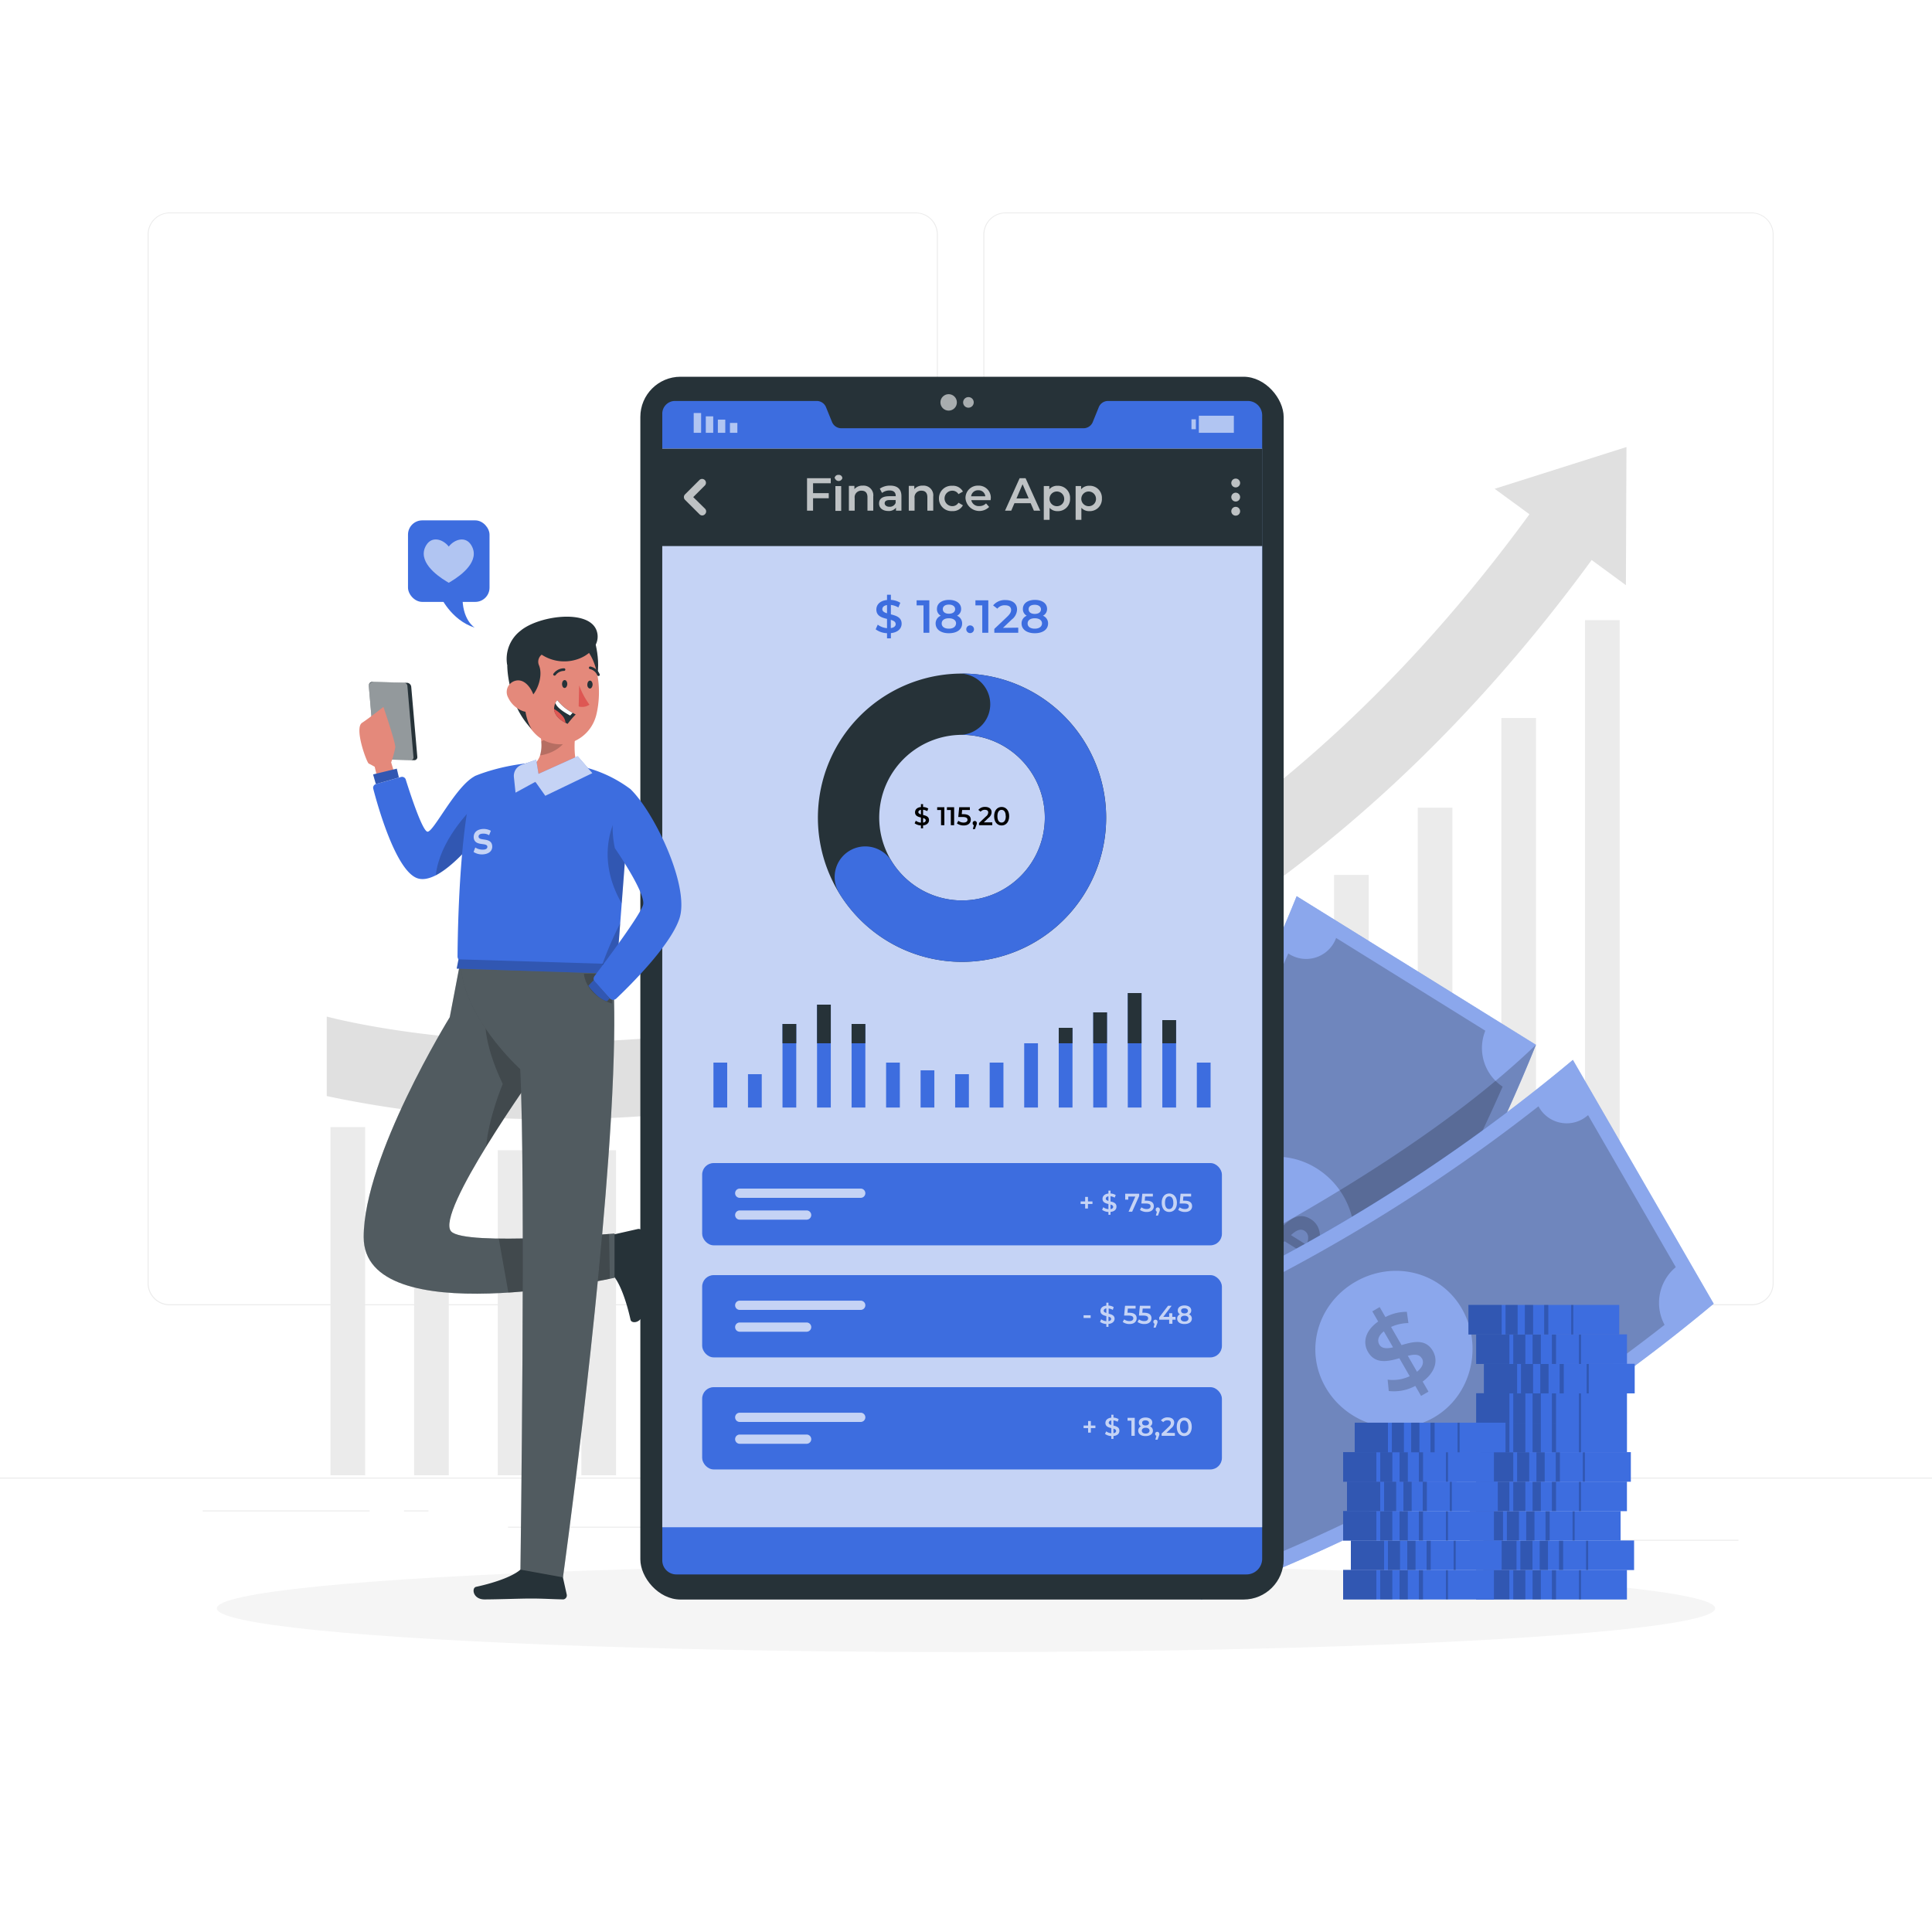 <svg class="animated" id="freepik_stories-finance-app" xmlns="http://www.w3.org/2000/svg" viewBox="0 0 500 500" version="1.1" xmlns:xlink="http://www.w3.org/1999/xlink" xmlns:svgjs="http://svgjs.com/svgjs"><style>svg#freepik_stories-finance-app:not(.animated) .animable {opacity: 0;}svg#freepik_stories-finance-app.animated #freepik--background-complete--inject-7 {animation: 3s Infinite  linear wind;animation-delay: 0s;}svg#freepik_stories-finance-app.animated #freepik--Banknotes--inject-7 {animation: 3s Infinite  linear floating;animation-delay: 0s;}svg#freepik_stories-finance-app.animated #freepik--Coins--inject-7 {animation: 3s Infinite  linear floating;animation-delay: 0s;}svg#freepik_stories-finance-app.animated #freepik--Device--inject-7 {animation: 3s Infinite  linear floating;animation-delay: 0s;}svg#freepik_stories-finance-app.animated #freepik--speech-bubble--inject-7 {animation: 3s Infinite  linear heartbeat;animation-delay: 0s;}svg#freepik_stories-finance-app.animated #freepik--Character--inject-7 {animation: 3s Infinite  linear floating;animation-delay: 0s;}            @keyframes wind {                0% {                    transform: rotate( 0deg );                }                25% {                    transform: rotate( 1deg );                }                75% {                    transform: rotate( -1deg );                }            }                    @keyframes floating {                0% {                    opacity: 1;                    transform: translateY(0px);                }                50% {                    transform: translateY(-10px);                }                100% {                    opacity: 1;                    transform: translateY(0px);                }            }                    @keyframes heartbeat {                0% {                    transform: scale(1);                }                10% {                    transform: scale(1.1);                }                30% {                    transform: scale(1);                }                40% {                    transform: scale(1);                }                50% {                    transform: scale(1.1);                }                60% {                    transform: scale(1);                }                100% {                    transform: scale(1);                }            }        </style><g id="freepik--background-complete--inject-7" class="animable" style="transform-origin: 250px 228.23px;"><rect y="382.4" width="500" height="0.25" style="fill: rgb(235, 235, 235); transform-origin: 250px 382.525px;" id="el3lm4etbf4jy" class="animable"></rect><rect x="416.78" y="398.49" width="33.12" height="0.25" style="fill: rgb(235, 235, 235); transform-origin: 433.34px 398.615px;" id="el6m615927mr7" class="animable"></rect><rect x="322.53" y="401.21" width="8.69" height="0.25" style="fill: rgb(235, 235, 235); transform-origin: 326.875px 401.335px;" id="elxlqgvfxrzs" class="animable"></rect><rect x="396.59" y="389.21" width="19.19" height="0.25" style="fill: rgb(235, 235, 235); transform-origin: 406.185px 389.335px;" id="elubencvxvs7" class="animable"></rect><rect x="52.46" y="390.89" width="43.19" height="0.25" style="fill: rgb(235, 235, 235); transform-origin: 74.055px 391.015px;" id="el4vxbz6tr07t" class="animable"></rect><rect x="104.56" y="390.89" width="6.33" height="0.25" style="fill: rgb(235, 235, 235); transform-origin: 107.725px 391.015px;" id="elvd2atfwclrh" class="animable"></rect><rect x="131.47" y="395.11" width="93.68" height="0.25" style="fill: rgb(235, 235, 235); transform-origin: 178.31px 395.235px;" id="elw65zcdoquf" class="animable"></rect><path d="M237,337.8H43.91a5.71,5.71,0,0,1-5.7-5.71V60.66A5.71,5.71,0,0,1,43.91,55H237a5.71,5.71,0,0,1,5.71,5.71V332.09A5.71,5.71,0,0,1,237,337.8ZM43.91,55.2a5.46,5.46,0,0,0-5.45,5.46V332.09a5.46,5.46,0,0,0,5.45,5.46H237a5.47,5.47,0,0,0,5.46-5.46V60.66A5.47,5.47,0,0,0,237,55.2Z" style="fill: rgb(235, 235, 235); transform-origin: 140.46px 196.4px;" id="elngky2lajxtk" class="animable"></path><path d="M453.31,337.8H260.21a5.72,5.72,0,0,1-5.71-5.71V60.66A5.72,5.72,0,0,1,260.21,55h193.1A5.71,5.71,0,0,1,459,60.66V332.09A5.71,5.71,0,0,1,453.31,337.8ZM260.21,55.2a5.47,5.47,0,0,0-5.46,5.46V332.09a5.47,5.47,0,0,0,5.46,5.46h193.1a5.47,5.47,0,0,0,5.46-5.46V60.66a5.47,5.47,0,0,0-5.46-5.46Z" style="fill: rgb(235, 235, 235); transform-origin: 356.75px 196.4px;" id="elzw65y8rtcer" class="animable"></path><path d="M386.82,126.5l9,6.59c-54.51,74.64-123,119.26-203.66,132.61-57,9.44-100.81-.86-107.6-2.61v20.57a277.13,277.13,0,0,0,59.22,6,316.79,316.79,0,0,0,50.68-4.09,309.93,309.93,0,0,0,109.46-39.93c40.47-24.12,76.78-58,108-100.71l8.86,6.51.15-35.75Z" style="fill: rgb(224, 224, 224); transform-origin: 252.745px 202.678px;" id="elle3t1bw0zt8" class="animable"></path><rect x="85.53" y="291.69" width="8.97" height="90.11" style="fill: rgb(235, 235, 235); transform-origin: 90.015px 336.745px;" id="el1t78e1q2gph" class="animable"></rect><rect x="107.17" y="295.69" width="8.97" height="86.11" style="fill: rgb(235, 235, 235); transform-origin: 111.655px 338.745px;" id="elfu0563m94di" class="animable"></rect><rect x="128.82" y="297.69" width="8.97" height="84.11" style="fill: rgb(235, 235, 235); transform-origin: 133.305px 339.745px;" id="el4v59ag09gt" class="animable"></rect><rect x="150.46" y="297.69" width="8.97" height="84.11" style="fill: rgb(235, 235, 235); transform-origin: 154.945px 339.745px;" id="eltt3qoro32u" class="animable"></rect><rect x="172.11" y="296.69" width="8.97" height="85.11" style="fill: rgb(235, 235, 235); transform-origin: 176.595px 339.245px;" id="elll83rv3th9b" class="animable"></rect><rect x="193.75" y="293.69" width="8.97" height="88.11" style="fill: rgb(235, 235, 235); transform-origin: 198.235px 337.745px;" id="el9agw3y8ct0l" class="animable"></rect><rect x="215.39" y="288.69" width="8.97" height="93.11" style="fill: rgb(235, 235, 235); transform-origin: 219.875px 335.245px;" id="el101mns8kr3q" class="animable"></rect><rect x="237.04" y="283.69" width="8.97" height="98.11" style="fill: rgb(235, 235, 235); transform-origin: 241.525px 332.745px;" id="elo42jo48s7ff" class="animable"></rect><rect x="258.68" y="279.69" width="8.97" height="102.11" style="fill: rgb(235, 235, 235); transform-origin: 263.165px 330.745px;" id="el0qkhda3n2rna" class="animable"></rect><rect x="280.33" y="266.62" width="8.97" height="115.19" style="fill: rgb(235, 235, 235); transform-origin: 284.815px 324.215px;" id="elkvdxrp5ad5e" class="animable"></rect><rect x="301.97" y="255.63" width="8.97" height="126.18" style="fill: rgb(235, 235, 235); transform-origin: 306.455px 318.72px;" id="elcrn2mnhusuc" class="animable"></rect><rect x="323.62" y="243.11" width="8.97" height="138.69" style="fill: rgb(235, 235, 235); transform-origin: 328.105px 312.455px;" id="ellrquotravpb" class="animable"></rect><rect x="345.26" y="226.43" width="8.97" height="155.37" style="fill: rgb(235, 235, 235); transform-origin: 349.745px 304.115px;" id="elw8wgjvgrzyr" class="animable"></rect><rect x="366.91" y="209.02" width="8.97" height="172.78" style="fill: rgb(235, 235, 235); transform-origin: 371.395px 295.41px;" id="elzbyuz4ugxr" class="animable"></rect><rect x="388.55" y="185.81" width="8.97" height="195.99" style="fill: rgb(235, 235, 235); transform-origin: 393.035px 283.805px;" id="ele0dsrpekukp" class="animable"></rect><rect x="410.2" y="160.49" width="8.97" height="221.31" style="fill: rgb(235, 235, 235); transform-origin: 414.685px 271.145px;" id="elw4h4r18xtbc" class="animable"></rect></g><g id="freepik--Shadow--inject-7" class="animable" style="transform-origin: 250px 416.24px;"><ellipse id="freepik--path--inject-7" cx="250" cy="416.24" rx="193.89" ry="11.32" style="fill: rgb(245, 245, 245); transform-origin: 250px 416.24px;" class="animable"></ellipse></g><g id="freepik--Banknotes--inject-7" class="animable" style="transform-origin: 349.14px 322.965px;"><path d="M397.5,270.39a445.3,445.3,0,0,1-80.78,130.12l-61.94-38.45a445.38,445.38,0,0,0,80.79-130.13Z" style="fill: rgb(61, 109, 223); transform-origin: 326.14px 316.22px;" id="el1detc51qc49" class="animable"></path><g id="eld9mfw9hl7ze"><path d="M397.51,270.38a445.62,445.62,0,0,1-80.8,130.13l-26.77-16.62h0l-35.16-21.82a445.38,445.38,0,0,0,80.79-130.13Q366.53,251.18,397.51,270.38Z" style="fill: rgb(255, 255, 255); opacity: 0.4; isolation: isolate; transform-origin: 326.145px 316.225px;" class="animable"></path></g><g id="elh05nuesux18"><path d="M345.76,242.81a8.25,8.25,0,0,1-12.35,3.95,445.28,445.28,0,0,1-66.35,106.85A8.25,8.25,0,0,1,269,366.43l38.61,24a12,12,0,0,1,14.92-2.35,445.34,445.34,0,0,0,66.35-106.86,12,12,0,0,1-4.51-14.41l0-.08-38.6-24Zm1.79,87.75c-5.94,9.55-18.89,12.23-28.4,6.33s-12-18.18-6.07-27.73,18.09-12.73,27.61-6.82S353.51,321,347.55,330.56Z" style="opacity: 0.2; isolation: isolate; transform-origin: 327.97px 316.58px;" class="animable"></path></g><g id="el6withonaudw"><g style="opacity: 0.2; isolation: isolate; transform-origin: 331.87px 319.865px;" class="animable"><path d="M340.63,323.71l2.55,1.58c-.38.63-.77,1.26-1.16,1.88l-2.54-1.57a11.63,11.63,0,0,1-5.43,4.4l-1.65-2.45a10.33,10.33,0,0,0,4.62-3.48l-4.57-2.84c-2.2,2.16-4.76,4.35-7.93,2.38-2.33-1.45-3.27-4.38-1.38-8.16l-2.58-1.6c.39-.63.78-1.25,1.16-1.88l2.54,1.57a11.73,11.73,0,0,1,4.24-3.81l1.73,2.38a11.4,11.4,0,0,0-3.51,3l4.61,2.87c2.2-2.17,4.67-4.47,7.84-2.5C341.5,316.88,342.48,319.87,340.63,323.71Zm-10.94-4.19L325.62,317c-.76,1.78-.37,3,.63,3.59S328.47,320.61,329.69,319.52Zm7.9-1c-1.12-.69-2.26,0-3.49,1.13l4,2.51C338.92,320.33,338.57,319.13,337.59,318.52Z" id="elszm5zlla0yd" class="animable" style="transform-origin: 331.87px 319.865px;"></path></g></g><g id="elb1equdgttl6"><path d="M397.51,270.38a445.62,445.62,0,0,1-80.8,130.13l-26.77-16.62h0L268.69,348S353.44,312.88,397.51,270.38Z" style="opacity: 0.2; isolation: isolate; transform-origin: 333.1px 335.445px;" class="animable"></path></g><path d="M443.5,337.4A445.44,445.44,0,0,1,310.84,414q-18.21-31.57-36.44-63.14a445.31,445.31,0,0,0,132.66-76.56Q425.29,305.84,443.5,337.4Z" style="fill: rgb(61, 109, 223); transform-origin: 358.95px 344.15px;" id="elogucl6zq0x" class="animable"></path><g id="elwrtozp5npo"><path d="M443.5,337.4A445.44,445.44,0,0,1,310.84,414q-18.21-31.57-36.44-63.14a445.31,445.31,0,0,0,132.66-76.56Q425.29,305.84,443.5,337.4Z" style="fill: rgb(255, 255, 255); opacity: 0.4; isolation: isolate; transform-origin: 358.95px 344.15px;" class="animable"></path></g><g id="elu512qeof6of"><path d="M410.91,288.66a8.25,8.25,0,0,1-12.75-2.35,445.27,445.27,0,0,1-109,62.86,8.25,8.25,0,0,1-4.34,12.21l22.71,39.35a12,12,0,0,1,14.26,5,445.27,445.27,0,0,0,109-62.86A12,12,0,0,1,433.62,328l.07-.06L411,288.61Zm-39.86,78.2c-9.75,5.61-22.42,1.86-28-7.84s-2-21.69,7.75-27.3,22-2.68,27.55,7S380.81,361.26,371.05,366.86Z" style="opacity: 0.2; isolation: isolate; transform-origin: 359.255px 346.02px;" class="animable"></path></g><g id="el8256x05whf8"><g style="opacity: 0.2; isolation: isolate; transform-origin: 362.421px 349.765px;" class="animable"><path d="M368.18,357.55c.51.86,1,1.73,1.51,2.6l-1.92,1.11-1.49-2.59a11.65,11.65,0,0,1-6.87,1.32c-.1-1-.19-2-.29-2.94a10.23,10.23,0,0,0,5.71-.89l-2.68-4.65c-3,.86-6.25,1.58-8.12-1.65-1.37-2.38-.81-5.41,2.64-7.85-.51-.88-1-1.75-1.52-2.63l1.91-1.11,1.49,2.59a11.73,11.73,0,0,1,5.54-1.36c.14,1,.27,1.94.41,2.91a11.29,11.29,0,0,0-4.49,1q1.35,2.36,2.71,4.7c2.95-.87,6.22-1.73,8.09,1.5C372.18,351.94,371.63,355,368.18,357.55Zm-7.66-8.86-2.39-4.14c-1.51,1.21-1.74,2.44-1.14,3.46S358.94,349.07,360.52,348.69Zm7.44,2.85c-.66-1.14-2-1.07-3.62-.65.8,1.37,1.59,2.75,2.38,4.12C368.28,353.76,368.54,352.54,368,351.54Z" id="ellhllhilj2jh" class="animable" style="transform-origin: 362.421px 349.765px;"></path></g></g></g><g id="freepik--Coins--inject-7" class="animable animator-active" style="transform-origin: 385.33px 375.83px;"><g id="el9me6pox82i"><rect x="382.02" y="406.29" width="39.03" height="7.66" style="fill: rgb(61, 109, 223); transform-origin: 401.535px 410.12px; transform: rotate(-180deg);" class="animable"></rect></g><g id="elk8bvvwdxjt"><rect x="382.02" y="406.29" width="8.6" height="7.66" style="opacity: 0.2; transform-origin: 386.32px 410.12px; transform: rotate(180deg);" class="animable"></rect></g><g id="elgct0f9umo5"><rect x="391.63" y="406.29" width="3.13" height="7.66" style="opacity: 0.2; transform-origin: 393.195px 410.12px;" class="animable"></rect></g><g id="elp2scorgjnu"><rect x="396.63" y="406.29" width="2.14" height="7.66" style="opacity: 0.2; transform-origin: 397.7px 410.12px;" class="animable"></rect></g><g id="elihonwkxpdpa"><rect x="401.63" y="406.29" width="1.07" height="7.66" style="opacity: 0.2; transform-origin: 402.165px 410.12px;" class="animable"></rect></g><g id="elbtihv4j356u"><rect x="408.63" y="406.29" width="0.54" height="7.66" style="opacity: 0.2; transform-origin: 408.9px 410.12px;" class="animable"></rect></g><g id="eluq9t2wn910j"><rect x="383.87" y="398.67" width="39.03" height="7.66" style="fill: rgb(61, 109, 223); transform-origin: 403.385px 402.5px; transform: rotate(-180deg);" class="animable"></rect></g><g id="elz254lpiim99"><rect x="383.87" y="398.67" width="8.6" height="7.66" style="opacity: 0.2; transform-origin: 388.17px 402.5px; transform: rotate(180deg);" class="animable"></rect></g><g id="el928wrh1qud5"><rect x="393.47" y="398.67" width="3.13" height="7.66" style="opacity: 0.2; transform-origin: 395.035px 402.5px;" class="animable"></rect></g><g id="el5v0ejy1mz0r"><rect x="398.47" y="398.67" width="2.14" height="7.66" style="opacity: 0.2; transform-origin: 399.54px 402.5px;" class="animable"></rect></g><g id="elmdghyjoze2a"><rect x="403.47" y="398.67" width="1.07" height="7.66" style="opacity: 0.2; transform-origin: 404.005px 402.5px;" class="animable"></rect></g><g id="el8mme9bbowvg"><rect x="410.47" y="398.67" width="0.54" height="7.66" style="opacity: 0.2; transform-origin: 410.74px 402.5px;" class="animable"></rect></g><g id="elab6ud24q276"><rect x="380.38" y="391.05" width="39.03" height="7.66" style="fill: rgb(61, 109, 223); transform-origin: 399.895px 394.88px; transform: rotate(180deg);" class="animable"></rect></g><g id="elke68qof6zoi"><rect x="380.38" y="391.05" width="8.6" height="7.66" style="opacity: 0.2; transform-origin: 384.68px 394.88px; transform: rotate(180deg);" class="animable"></rect></g><g id="elm3zd5wwuc8"><rect x="389.98" y="391.05" width="3.13" height="7.66" style="opacity: 0.2; transform-origin: 391.545px 394.88px;" class="animable"></rect></g><g id="elha0ib3xp6l7"><rect x="394.98" y="391.05" width="2.14" height="7.66" style="opacity: 0.2; transform-origin: 396.05px 394.88px;" class="animable"></rect></g><g id="elu33mfrrrlr"><rect x="399.98" y="391.05" width="1.07" height="7.66" style="opacity: 0.2; transform-origin: 400.515px 394.88px;" class="animable"></rect></g><g id="elf24ym0k361r"><rect x="406.98" y="391.05" width="0.54" height="7.66" style="opacity: 0.2; transform-origin: 407.25px 394.88px;" class="animable"></rect></g><g id="ellqklqipthn"><rect x="382.02" y="383.43" width="39.03" height="7.66" style="fill: rgb(61, 109, 223); transform-origin: 401.535px 387.26px; transform: rotate(-180deg);" class="animable"></rect></g><g id="el1rv9ct8v35h"><rect x="382.02" y="383.43" width="8.6" height="7.66" style="opacity: 0.2; transform-origin: 386.32px 387.26px; transform: rotate(180deg);" class="animable"></rect></g><g id="eljh0q4fsae5"><rect x="391.63" y="383.43" width="3.13" height="7.66" style="opacity: 0.2; transform-origin: 393.195px 387.26px;" class="animable"></rect></g><g id="el9g6s7u39a4m"><rect x="396.63" y="383.43" width="2.14" height="7.66" style="opacity: 0.2; transform-origin: 397.7px 387.26px;" class="animable"></rect></g><g id="ell6z6qo0su09"><rect x="401.63" y="383.43" width="1.07" height="7.66" style="opacity: 0.2; transform-origin: 402.165px 387.26px;" class="animable"></rect></g><g id="elphgrczwj6vj"><rect x="408.63" y="383.43" width="0.54" height="7.66" style="opacity: 0.2; transform-origin: 408.9px 387.26px;" class="animable"></rect></g><g id="elxjpbp084y2l"><rect x="383.03" y="375.81" width="39.03" height="7.66" style="fill: rgb(61, 109, 223); transform-origin: 402.545px 379.64px; transform: rotate(-180deg);" class="animable"></rect></g><g id="elqka8lx0dqc8"><rect x="383.03" y="375.81" width="8.6" height="7.66" style="opacity: 0.2; transform-origin: 387.33px 379.64px; transform: rotate(180deg);" class="animable"></rect></g><g id="el4rhq5yly4u3"><rect x="392.63" y="375.81" width="3.13" height="7.66" style="opacity: 0.2; transform-origin: 394.195px 379.64px;" class="animable"></rect></g><g id="ele9vwr8ek41p"><rect x="397.63" y="375.81" width="2.14" height="7.66" style="opacity: 0.2; transform-origin: 398.7px 379.64px;" class="animable"></rect></g><g id="ell5xjpa21cap"><rect x="402.63" y="375.81" width="1.07" height="7.66" style="opacity: 0.2; transform-origin: 403.165px 379.64px;" class="animable"></rect></g><g id="elscpkg36pdwh"><rect x="409.63" y="375.81" width="0.54" height="7.66" style="opacity: 0.2; transform-origin: 409.9px 379.64px;" class="animable"></rect></g><g id="ell3fn8sjdv1a"><rect x="382.03" y="368.19" width="39.03" height="7.66" style="fill: rgb(61, 109, 223); transform-origin: 401.545px 372.02px; transform: rotate(-180deg);" class="animable"></rect></g><g id="elswqnsl7qze"><rect x="382.03" y="368.19" width="8.6" height="7.66" style="opacity: 0.2; transform-origin: 386.33px 372.02px; transform: rotate(180deg);" class="animable"></rect></g><g id="elde0c64vkc6"><rect x="391.63" y="368.19" width="3.13" height="7.66" style="opacity: 0.2; transform-origin: 393.195px 372.02px;" class="animable"></rect></g><g id="eln8ygg48m9me"><rect x="396.63" y="368.19" width="2.14" height="7.66" style="opacity: 0.2; transform-origin: 397.7px 372.02px;" class="animable"></rect></g><g id="elx3rdn60csv9"><rect x="401.63" y="368.19" width="1.07" height="7.66" style="opacity: 0.2; transform-origin: 402.165px 372.02px;" class="animable"></rect></g><g id="elaucre7h67u"><rect x="408.63" y="368.19" width="0.54" height="7.66" style="opacity: 0.2; transform-origin: 408.9px 372.02px;" class="animable"></rect></g><g id="elebqqmmq2g8j"><rect x="382.03" y="360.57" width="39.03" height="7.66" style="fill: rgb(61, 109, 223); transform-origin: 401.545px 364.4px; transform: rotate(-180deg);" class="animable"></rect></g><g id="elw54u6bywkq"><rect x="382.03" y="360.57" width="8.6" height="7.66" style="opacity: 0.2; transform-origin: 386.33px 364.4px; transform: rotate(180deg);" class="animable"></rect></g><g id="elt2j1sxn4rg"><rect x="391.63" y="360.57" width="3.13" height="7.66" style="opacity: 0.2; transform-origin: 393.195px 364.4px;" class="animable"></rect></g><g id="eli3u7jmr16pc"><rect x="396.63" y="360.57" width="2.14" height="7.66" style="opacity: 0.2; transform-origin: 397.7px 364.4px;" class="animable"></rect></g><g id="ela9czid7opuv"><rect x="401.63" y="360.57" width="1.07" height="7.66" style="opacity: 0.2; transform-origin: 402.165px 364.4px;" class="animable"></rect></g><g id="elbhmkxi48b"><rect x="408.63" y="360.57" width="0.54" height="7.66" style="opacity: 0.2; transform-origin: 408.9px 364.4px;" class="animable"></rect></g><g id="elwag06buj19k"><rect x="384.03" y="352.95" width="39.03" height="7.66" style="fill: rgb(61, 109, 223); transform-origin: 403.545px 356.78px; transform: rotate(-180deg);" class="animable"></rect></g><g id="el1pkh527mcpw"><rect x="384.03" y="352.95" width="8.6" height="7.66" style="opacity: 0.2; transform-origin: 388.33px 356.78px; transform: rotate(180deg);" class="animable"></rect></g><g id="elea94ep4v7cr"><rect x="393.63" y="352.95" width="3.13" height="7.66" style="opacity: 0.2; transform-origin: 395.195px 356.78px;" class="animable"></rect></g><g id="elus1fzs1118"><rect x="398.63" y="352.95" width="2.14" height="7.66" style="opacity: 0.2; transform-origin: 399.7px 356.78px;" class="animable"></rect></g><g id="elijphusp50pm"><rect x="403.63" y="352.95" width="1.07" height="7.66" style="opacity: 0.2; transform-origin: 404.165px 356.78px;" class="animable"></rect></g><g id="elbk2ds8m0x77"><rect x="410.63" y="352.95" width="0.54" height="7.66" style="opacity: 0.2; transform-origin: 410.9px 356.78px;" class="animable"></rect></g><g id="elrx2rrmzlndj"><rect x="382.03" y="345.33" width="39.03" height="7.66" style="fill: rgb(61, 109, 223); transform-origin: 401.545px 349.16px; transform: rotate(-180deg);" class="animable"></rect></g><g id="elb6jfkp9sr9"><rect x="382.03" y="345.33" width="8.6" height="7.66" style="opacity: 0.2; transform-origin: 386.33px 349.16px; transform: rotate(180deg);" class="animable"></rect></g><g id="el1eiw5jyfk54"><rect x="391.63" y="345.33" width="3.13" height="7.66" style="opacity: 0.2; transform-origin: 393.195px 349.16px;" class="animable"></rect></g><g id="elo7od4ylwid"><rect x="396.63" y="345.33" width="2.14" height="7.66" style="opacity: 0.2; transform-origin: 397.7px 349.16px;" class="animable"></rect></g><g id="eltyex1c12wyo"><rect x="401.63" y="345.33" width="1.07" height="7.66" style="opacity: 0.2; transform-origin: 402.165px 349.16px;" class="animable"></rect></g><g id="el8fwja1bt4b8"><rect x="408.63" y="345.33" width="0.54" height="7.66" style="opacity: 0.2; transform-origin: 408.9px 349.16px;" class="animable"></rect></g><g id="eloskajzw528f"><rect x="380.03" y="337.71" width="39.03" height="7.66" style="fill: rgb(61, 109, 223); transform-origin: 399.545px 341.54px; transform: rotate(180deg);" class="animable"></rect></g><g id="el16wb09uijnp"><rect x="380.03" y="337.71" width="8.6" height="7.66" style="opacity: 0.2; transform-origin: 384.33px 341.54px; transform: rotate(180deg);" class="animable"></rect></g><g id="el2z88h30u2q7"><rect x="389.63" y="337.71" width="3.13" height="7.66" style="opacity: 0.2; transform-origin: 391.195px 341.54px;" class="animable"></rect></g><g id="el9g7ukvtnpac"><rect x="394.63" y="337.71" width="2.14" height="7.66" style="opacity: 0.2; transform-origin: 395.7px 341.54px;" class="animable"></rect></g><g id="elv6t8r7lqk0n"><rect x="399.63" y="337.71" width="1.07" height="7.66" style="opacity: 0.2; transform-origin: 400.165px 341.54px;" class="animable"></rect></g><g id="elf66iykfbymm"><rect x="406.63" y="337.71" width="0.54" height="7.66" style="opacity: 0.2; transform-origin: 406.9px 341.54px;" class="animable"></rect></g><g id="elm6bectkgh9"><rect x="347.6" y="406.29" width="39.03" height="7.66" style="fill: rgb(61, 109, 223); transform-origin: 367.115px 410.12px; transform: rotate(-180deg);" class="animable"></rect></g><g id="elpv6ssoa2urf"><rect x="347.6" y="406.29" width="8.6" height="7.66" style="opacity: 0.2; transform-origin: 351.9px 410.12px; transform: rotate(180deg);" class="animable"></rect></g><g id="ele0qp93yp6m"><rect x="357.2" y="406.29" width="3.13" height="7.66" style="opacity: 0.2; transform-origin: 358.765px 410.12px;" class="animable"></rect></g><g id="elw3drajgw9yq"><rect x="362.2" y="406.29" width="2.14" height="7.66" style="opacity: 0.2; transform-origin: 363.27px 410.12px;" class="animable"></rect></g><g id="elfpb1i82quot"><rect x="367.2" y="406.29" width="1.07" height="7.66" style="opacity: 0.2; transform-origin: 367.735px 410.12px;" class="animable"></rect></g><g id="elbmkjemd6mvq"><rect x="374.2" y="406.29" width="0.54" height="7.66" style="opacity: 0.2; transform-origin: 374.47px 410.12px;" class="animable"></rect></g><g id="elxh6dlu3ra5q"><rect x="349.6" y="398.67" width="39.03" height="7.66" style="fill: rgb(61, 109, 223); transform-origin: 369.115px 402.5px; transform: rotate(-180deg);" class="animable"></rect></g><g id="elcburdma1eov"><rect x="349.6" y="398.67" width="8.6" height="7.66" style="opacity: 0.2; transform-origin: 353.9px 402.5px; transform: rotate(180deg);" class="animable"></rect></g><g id="eliea4x77dth"><rect x="359.2" y="398.67" width="3.13" height="7.66" style="opacity: 0.2; transform-origin: 360.765px 402.5px;" class="animable"></rect></g><g id="el3idpw8fx928"><rect x="364.2" y="398.67" width="2.14" height="7.66" style="opacity: 0.2; transform-origin: 365.27px 402.5px;" class="animable"></rect></g><g id="elvdc3mx8j79l"><rect x="369.2" y="398.67" width="1.07" height="7.66" style="opacity: 0.2; transform-origin: 369.735px 402.5px;" class="animable"></rect></g><g id="elosnr4b547f"><rect x="376.2" y="398.67" width="0.54" height="7.66" style="opacity: 0.2; transform-origin: 376.47px 402.5px;" class="animable"></rect></g><g id="el1rhma5sqvaa"><rect x="347.6" y="391.05" width="39.03" height="7.66" style="fill: rgb(61, 109, 223); transform-origin: 367.115px 394.88px; transform: rotate(-180deg);" class="animable"></rect></g><g id="elki0ltcrsxm9"><rect x="347.6" y="391.05" width="8.6" height="7.66" style="opacity: 0.2; transform-origin: 351.9px 394.88px; transform: rotate(180deg);" class="animable"></rect></g><g id="elr7z6eghcnv"><rect x="357.2" y="391.05" width="3.13" height="7.66" style="opacity: 0.2; transform-origin: 358.765px 394.88px;" class="animable"></rect></g><g id="el0tl3vesty5d"><rect x="362.2" y="391.05" width="2.14" height="7.66" style="opacity: 0.2; transform-origin: 363.27px 394.88px;" class="animable"></rect></g><g id="elbrxfsco6erw"><rect x="367.2" y="391.05" width="1.07" height="7.66" style="opacity: 0.2; transform-origin: 367.735px 394.88px;" class="animable"></rect></g><g id="el1oxhqflwpu2"><rect x="374.2" y="391.05" width="0.54" height="7.66" style="opacity: 0.2; transform-origin: 374.47px 394.88px;" class="animable"></rect></g><g id="elqjbvlyw3jm"><rect x="348.6" y="383.43" width="39.03" height="7.66" style="fill: rgb(61, 109, 223); transform-origin: 368.115px 387.26px; transform: rotate(-180deg);" class="animable"></rect></g><g id="eljjvoj0edui"><rect x="348.6" y="383.43" width="8.6" height="7.66" style="opacity: 0.2; transform-origin: 352.9px 387.26px; transform: rotate(180deg);" class="animable"></rect></g><g id="el2e5g5rjejyj"><rect x="358.2" y="383.43" width="3.13" height="7.66" style="opacity: 0.2; transform-origin: 359.765px 387.26px;" class="animable"></rect></g><g id="elak5ffuzzur"><rect x="363.2" y="383.43" width="2.14" height="7.66" style="opacity: 0.2; transform-origin: 364.27px 387.26px;" class="animable"></rect></g><g id="el7g3ts9owrkn"><rect x="368.2" y="383.43" width="1.07" height="7.66" style="opacity: 0.2; transform-origin: 368.735px 387.26px;" class="animable"></rect></g><g id="el8ufobephadt"><rect x="375.2" y="383.43" width="0.54" height="7.66" style="opacity: 0.2; transform-origin: 375.47px 387.26px;" class="animable"></rect></g><g id="el9tdjlot5ev"><rect x="347.6" y="375.81" width="39.03" height="7.66" style="fill: rgb(61, 109, 223); transform-origin: 367.115px 379.64px; transform: rotate(-180deg);" class="animable"></rect></g><g id="ellgtyg55n6j"><rect x="347.6" y="375.81" width="8.6" height="7.66" style="opacity: 0.2; transform-origin: 351.9px 379.64px; transform: rotate(180deg);" class="animable"></rect></g><g id="elk8v19gs1239"><rect x="357.21" y="375.81" width="3.13" height="7.66" style="opacity: 0.2; transform-origin: 358.775px 379.64px;" class="animable"></rect></g><g id="elqlth050nqu8"><rect x="362.21" y="375.81" width="2.14" height="7.66" style="opacity: 0.2; transform-origin: 363.28px 379.64px;" class="animable"></rect></g><g id="elh5deaeqk7s9"><rect x="367.21" y="375.81" width="1.07" height="7.66" style="opacity: 0.2; transform-origin: 367.745px 379.64px;" class="animable"></rect></g><g id="el85j89jhy7fy"><rect x="374.21" y="375.81" width="0.54" height="7.66" style="opacity: 0.2; transform-origin: 374.48px 379.64px;" class="animable"></rect></g><g id="elfy5fw3jg2le"><rect x="350.6" y="368.19" width="39.03" height="7.66" style="fill: rgb(61, 109, 223); transform-origin: 370.115px 372.02px; transform: rotate(-180deg);" class="animable"></rect></g><g id="elck72loj6zy"><rect x="350.6" y="368.19" width="8.6" height="7.66" style="opacity: 0.2; transform-origin: 354.9px 372.02px; transform: rotate(180deg);" class="animable"></rect></g><g id="el5yc93xn1x2v"><rect x="360.21" y="368.19" width="3.13" height="7.66" style="opacity: 0.2; transform-origin: 361.775px 372.02px;" class="animable"></rect></g><g id="elfn79vc64kq"><rect x="365.21" y="368.19" width="2.14" height="7.66" style="opacity: 0.2; transform-origin: 366.28px 372.02px;" class="animable"></rect></g><g id="elq2zyrb0a6nd"><rect x="370.21" y="368.19" width="1.07" height="7.66" style="opacity: 0.2; transform-origin: 370.745px 372.02px;" class="animable"></rect></g><g id="el3r4b2gkzx75"><rect x="377.21" y="368.19" width="0.54" height="7.66" style="opacity: 0.2; transform-origin: 377.48px 372.02px;" class="animable"></rect></g></g><g id="freepik--Device--inject-7" class="animable" style="transform-origin: 248.965px 255.73px;"><rect x="165.72" y="97.5" width="166.49" height="316.46" rx="10.4" style="fill: rgb(38, 50, 56); transform-origin: 248.965px 255.73px;" id="elbywj996jtt4" class="animable"></rect><path d="M326.65,107.53V403.39a4.07,4.07,0,0,1-4.14,4.07H175.09a3.64,3.64,0,0,1-3.69-3.74V107.19a3.29,3.29,0,0,1,3.16-3.42h36.86a2.59,2.59,0,0,1,2.37,1.66l1.53,3.76a2.59,2.59,0,0,0,2.37,1.64h62.75a2.57,2.57,0,0,0,2.37-1.62l1.53-3.77a2.59,2.59,0,0,1,2.37-1.67H323A3.72,3.72,0,0,1,326.65,107.53Z" style="fill: rgb(61, 109, 223); transform-origin: 249.024px 255.615px;" id="elmmes8fmefye" class="animable"></path><g id="elbbu62sin1rn"><rect x="171.39" y="116.09" width="155.26" height="279.16" style="fill: rgb(255, 255, 255); opacity: 0.7; isolation: isolate; transform-origin: 249.02px 255.67px;" class="animable"></rect></g><g id="elgymhh2jsp2"><circle cx="245.51" cy="104.14" r="2.13" style="fill: rgb(255, 255, 255); opacity: 0.6; isolation: isolate; transform-origin: 245.51px 104.14px;" class="animable"></circle></g><g id="elncwzwht4wv9"><path d="M252,104.14a1.37,1.37,0,1,1-1.36-1.37A1.36,1.36,0,0,1,252,104.14Z" style="fill: rgb(255, 255, 255); opacity: 0.6; isolation: isolate; transform-origin: 250.63px 104.14px;" class="animable"></path></g><g id="elz1hvsoezpws"><rect x="188.91" y="109.45" width="1.92" height="2.56" style="fill: rgb(255, 255, 255); opacity: 0.6; isolation: isolate; transform-origin: 189.87px 110.73px; transform: rotate(180deg);" class="animable"></rect></g><g id="el3ojwt6jt0st"><rect x="185.78" y="108.6" width="1.92" height="3.41" style="fill: rgb(255, 255, 255); opacity: 0.6; isolation: isolate; transform-origin: 186.74px 110.305px; transform: rotate(180deg);" class="animable"></rect></g><g id="elehyg28sltr7"><rect x="182.66" y="107.75" width="1.92" height="4.26" style="fill: rgb(255, 255, 255); opacity: 0.6; isolation: isolate; transform-origin: 183.62px 109.88px; transform: rotate(180deg);" class="animable"></rect></g><g id="elwlf4jjawl8l"><rect x="179.53" y="106.89" width="1.92" height="5.12" style="fill: rgb(255, 255, 255); opacity: 0.6; isolation: isolate; transform-origin: 180.49px 109.45px; transform: rotate(180deg);" class="animable"></rect></g><g id="elf3kkqkg6le"><rect x="308.35" y="108.52" width="1.14" height="2.56" style="fill: rgb(255, 255, 255); opacity: 0.6; isolation: isolate; transform-origin: 308.92px 109.8px;" class="animable"></rect></g><g id="el6qptwxj42zt"><rect x="310.26" y="107.59" width="9.06" height="4.42" style="fill: rgb(255, 255, 255); opacity: 0.6; isolation: isolate; transform-origin: 314.79px 109.8px; transform: rotate(180deg);" class="animable"></rect></g><rect x="171.2" y="116.12" width="155.53" height="25.2" style="fill: rgb(38, 50, 56); transform-origin: 248.965px 128.72px;" id="elum26u3x3hm" class="animable"></rect><g id="elfvtwyt0wvn"><g style="opacity: 0.7; isolation: isolate; transform-origin: 247.017px 128.712px;" class="animable"><path d="M210.42,125.07v2.56h4.06v1.31h-4.06v3.22h-1.56v-8.4H215v1.31Z" style="fill: rgb(255, 255, 255); transform-origin: 211.93px 127.96px;" id="elpv1myjn9aj" class="animable"></path><path d="M216,123.8a.92.92,0,0,1,1-.9.89.89,0,0,1,1,.86,1,1,0,0,1-1.92,0Zm.2,2h1.5v6.41h-1.5Z" style="fill: rgb(255, 255, 255); transform-origin: 217px 127.552px;" id="elt5napecvjqf" class="animable"></path><path d="M226,128.49v3.67h-1.5v-3.48c0-1.14-.56-1.69-1.52-1.69a1.7,1.7,0,0,0-1.79,1.93v3.24h-1.5v-6.41h1.43v.83a2.77,2.77,0,0,1,2.2-.9A2.51,2.51,0,0,1,226,128.49Z" style="fill: rgb(255, 255, 255); transform-origin: 222.854px 128.916px;" id="el7ilzf4epdc9" class="animable"></path><path d="M233.29,128.41v3.75h-1.41v-.78a2.28,2.28,0,0,1-2,.86c-1.46,0-2.38-.8-2.38-1.92s.71-1.9,2.66-1.9h1.65v-.1c0-.87-.52-1.39-1.59-1.39a3.17,3.17,0,0,0-1.95.64l-.58-1.1a4.55,4.55,0,0,1,2.71-.79C232.22,125.68,233.29,126.56,233.29,128.41Zm-1.5,1.75v-.75h-1.54c-1,0-1.3.39-1.3.85s.46.89,1.22.89A1.62,1.62,0,0,0,231.79,130.16Z" style="fill: rgb(255, 255, 255); transform-origin: 230.395px 128.964px;" id="elm0tvkym8pel" class="animable"></path><path d="M241.52,128.49v3.67H240v-3.48c0-1.14-.56-1.69-1.52-1.69a1.7,1.7,0,0,0-1.79,1.93v3.24h-1.5v-6.41h1.43v.83a2.78,2.78,0,0,1,2.21-.9A2.51,2.51,0,0,1,241.52,128.49Z" style="fill: rgb(255, 255, 255); transform-origin: 238.364px 128.916px;" id="el0hwybjeo5raw" class="animable"></path><path d="M243,129a3.24,3.24,0,0,1,3.46-3.28,2.89,2.89,0,0,1,2.74,1.49l-1.15.67a1.83,1.83,0,0,0-1.6-.89,2,2,0,0,0,0,4,1.83,1.83,0,0,0,1.6-.89l1.15.67a2.92,2.92,0,0,1-2.74,1.5A3.24,3.24,0,0,1,243,129Z" style="fill: rgb(255, 255, 255); transform-origin: 246.1px 128.995px;" id="elsxk7y0ks10m" class="animable"></path><path d="M256.37,129.44h-5a1.94,1.94,0,0,0,2.08,1.53,2.33,2.33,0,0,0,1.74-.69l.8.92a3.6,3.6,0,0,1-6.12-2.24,3.19,3.19,0,0,1,3.31-3.28,3.13,3.13,0,0,1,3.24,3.31C256.39,129.11,256.38,129.29,256.37,129.44Zm-5-1H255a1.74,1.74,0,0,0-1.81-1.56A1.77,1.77,0,0,0,251.33,128.44Z" style="fill: rgb(255, 255, 255); transform-origin: 253.147px 128.96px;" id="ele46l5pix5d" class="animable"></path><path d="M266.73,130.22h-4.19l-.83,1.94H260.1l3.78-8.4h1.54l3.79,8.4h-1.64Zm-.51-1.23-1.58-3.67L263.06,129Z" style="fill: rgb(255, 255, 255); transform-origin: 264.655px 127.96px;" id="ellimax6c0i8" class="animable"></path><path d="M276.93,129a3.12,3.12,0,0,1-3.25,3.28,2.63,2.63,0,0,1-2.05-.86v3.11h-1.5v-8.74h1.43v.84a2.64,2.64,0,0,1,2.12-.91A3.12,3.12,0,0,1,276.93,129Zm-1.52,0a1.9,1.9,0,1,0-1.89,2A1.86,1.86,0,0,0,275.41,129Z" style="fill: rgb(255, 255, 255); transform-origin: 273.532px 130.124px;" id="el5jdo7jeluka" class="animable"></path><path d="M285.17,129a3.12,3.12,0,0,1-3.25,3.28,2.64,2.64,0,0,1-2.06-.86v3.11h-1.49v-8.74h1.42v.84a2.66,2.66,0,0,1,2.13-.91A3.12,3.12,0,0,1,285.17,129Zm-1.53,0a1.9,1.9,0,1,0-1.89,2A1.86,1.86,0,0,0,283.64,129Z" style="fill: rgb(255, 255, 255); transform-origin: 281.772px 130.124px;" id="elk7lme5vfug" class="animable"></path></g></g><g id="eltcdjtv0vyl"><g style="opacity: 0.7; transform-origin: 179.873px 128.675px;" class="animable"><path d="M181.75,133.4a1,1,0,0,1-.7-.29l-3.76-3.75a1,1,0,0,1,0-1.42l3.76-3.75a1,1,0,0,1,1.41,1.41l-3.05,3.05,3.05,3a1,1,0,0,1,0,1.41A1,1,0,0,1,181.75,133.4Z" style="fill: rgb(255, 255, 255); transform-origin: 179.873px 128.675px;" id="el4qpj120xbz5" class="animable"></path></g></g><g id="el2w8yrgzaus5"><g style="opacity: 0.7; transform-origin: 319.8px 128.655px;" class="animable"><path d="M320.94,125a1.14,1.14,0,1,1-1.14-1.14A1.14,1.14,0,0,1,320.94,125Z" style="fill: rgb(255, 255, 255); transform-origin: 319.8px 125px;" id="el9h0gcz1o9oe" class="animable"></path><path d="M320.94,128.65a1.14,1.14,0,1,1-1.14-1.14A1.14,1.14,0,0,1,320.94,128.65Z" style="fill: rgb(255, 255, 255); transform-origin: 319.8px 128.65px;" id="elssfwin1utth" class="animable"></path><path d="M320.94,132.31a1.14,1.14,0,1,1-1.14-1.14A1.14,1.14,0,0,1,320.94,132.31Z" style="fill: rgb(255, 255, 255); transform-origin: 319.8px 132.31px;" id="elequgxmclfmm" class="animable"></path></g></g><path d="M230.56,163.85v1.35h-1v-1.33a5.29,5.29,0,0,1-2.94-1l.54-1.21a4.59,4.59,0,0,0,2.4.91v-2.4c-1.33-.32-2.76-.75-2.76-2.42,0-1.22.89-2.29,2.76-2.47v-1.36h1v1.33A5.19,5.19,0,0,1,233,156l-.5,1.21a4.9,4.9,0,0,0-1.94-.65V159c1.33.33,2.78.75,2.78,2.41C233.34,162.61,232.44,163.66,230.56,163.85Zm-1-5.13v-2.13c-.85.13-1.21.56-1.21,1.09S228.88,158.52,229.58,158.72Zm2.23,2.77c0-.59-.53-.86-1.25-1.07v2.13C231.44,162.41,231.81,162,231.81,161.49Z" style="fill: rgb(61, 109, 223); transform-origin: 229.98px 159.56px;" id="el24b32pqfsru" class="animable"></path><path d="M240.51,155.36v8.4H239v-7.09h-1.78v-1.31Z" style="fill: rgb(61, 109, 223); transform-origin: 238.865px 159.56px;" id="elq5t7n8xy89e" class="animable"></path><path d="M249,161.35c0,1.56-1.35,2.53-3.44,2.53s-3.42-1-3.42-2.53a2.12,2.12,0,0,1,1.34-2,1.91,1.91,0,0,1-1-1.76c0-1.44,1.26-2.34,3.12-2.34s3.14.9,3.14,2.34a1.9,1.9,0,0,1-1.07,1.76A2.11,2.11,0,0,1,249,161.35Zm-1.57,0c0-.83-.72-1.34-1.87-1.34s-1.85.51-1.85,1.34.7,1.35,1.85,1.35S247.42,162.15,247.42,161.3ZM244,157.65c0,.72.59,1.18,1.58,1.18s1.61-.46,1.61-1.18-.65-1.18-1.61-1.18S244,156.9,244,157.65Z" style="fill: rgb(61, 109, 223); transform-origin: 245.57px 159.565px;" id="el6eclmmebrbs" class="animable"></path><path d="M250.07,162.85a1,1,0,1,1,1,1A1,1,0,0,1,250.07,162.85Z" style="fill: rgb(61, 109, 223); transform-origin: 251.07px 162.85px;" id="elc3oz0m4yxwk" class="animable"></path><path d="M255.77,155.36v8.4h-1.56v-7.09h-1.77v-1.31Z" style="fill: rgb(61, 109, 223); transform-origin: 254.105px 159.56px;" id="el8ze6yule1py" class="animable"></path><path d="M263.52,162.44v1.32h-6.19v-1l3.34-3.16c.81-.78,1-1.27,1-1.74,0-.77-.53-1.21-1.56-1.21a2.37,2.37,0,0,0-2,.87l-1.09-.84a3.89,3.89,0,0,1,3.19-1.39c1.82,0,3,.93,3,2.41a3.37,3.37,0,0,1-1.39,2.65l-2.25,2.14Z" style="fill: rgb(61, 109, 223); transform-origin: 260.27px 159.522px;" id="elhoxfmrrk9hf" class="animable"></path><path d="M271.24,161.35c0,1.56-1.36,2.53-3.44,2.53s-3.42-1-3.42-2.53a2.12,2.12,0,0,1,1.34-2,1.91,1.91,0,0,1-1-1.76c0-1.44,1.26-2.34,3.12-2.34s3.14.9,3.14,2.34a1.92,1.92,0,0,1-1.07,1.76A2.11,2.11,0,0,1,271.24,161.35Zm-1.57,0c0-.83-.72-1.34-1.87-1.34s-1.85.51-1.85,1.34.69,1.35,1.85,1.35S269.67,162.15,269.67,161.3Zm-3.46-3.65c0,.72.6,1.18,1.59,1.18s1.6-.46,1.6-1.18-.64-1.18-1.6-1.18S266.21,156.9,266.21,157.65Z" style="fill: rgb(61, 109, 223); transform-origin: 267.81px 159.565px;" id="el0ta0nigafio" class="animable"></path><path d="M238.89,213.62v.74h-.55v-.74a2.93,2.93,0,0,1-1.63-.55l.3-.67a2.58,2.58,0,0,0,1.33.5v-1.33c-.74-.18-1.53-.42-1.53-1.34,0-.68.49-1.27,1.53-1.37v-.75h.55v.74a2.81,2.81,0,0,1,1.35.4l-.27.67a2.93,2.93,0,0,0-1.08-.36v1.35c.74.18,1.54.41,1.54,1.34C240.43,212.92,239.93,213.51,238.89,213.62Zm-.55-2.85v-1.19c-.47.08-.67.32-.67.61S238,210.66,238.34,210.77Zm1.24,1.54c0-.33-.29-.48-.69-.6v1.18C239.37,212.82,239.58,212.59,239.58,212.31Z" id="elo12z2wjbb5d" class="animable" style="transform-origin: 238.57px 211.235px;"></path><path d="M244.4,208.91v4.65h-.86v-3.93h-1v-.72Z" id="elvmvjsgabyk" class="animable" style="transform-origin: 243.47px 211.235px;"></path><path d="M246.93,208.91v4.65h-.86v-3.93h-1v-.72Z" id="ell7j1ueun16" class="animable" style="transform-origin: 246px 211.235px;"></path><path d="M251.24,212.13c0,.82-.59,1.5-1.84,1.5a2.91,2.91,0,0,1-1.75-.54l.37-.67a2.19,2.19,0,0,0,1.37.46c.62,0,1-.28,1-.71s-.28-.73-1.25-.73H248l.24-2.53H251v.72h-2l-.1,1.08h.44C250.69,210.71,251.24,211.31,251.24,212.13Z" id="elih10hd2k0z" class="animable" style="transform-origin: 249.445px 211.27px;"></path><path d="M252.8,213.06a1.51,1.51,0,0,1-.15.57l-.34.94h-.54l.27-1a.5.5,0,0,1-.31-.49.54.54,0,1,1,1.07,0Z" id="elti8119b5viq" class="animable" style="transform-origin: 252.265px 213.518px;"></path><path d="M256.8,212.83v.73h-3.43V213l1.85-1.75a1.29,1.29,0,0,0,.53-1c0-.42-.29-.67-.86-.67a1.31,1.31,0,0,0-1.1.49l-.6-.47a2.16,2.16,0,0,1,1.77-.77c1,0,1.66.51,1.66,1.34a1.86,1.86,0,0,1-.77,1.47l-1.24,1.18Z" id="elp6unqwa5yag" class="animable" style="transform-origin: 254.995px 211.193px;"></path><path d="M257.28,211.23c0-1.53.84-2.39,1.94-2.39s1.95.86,1.95,2.39-.84,2.4-1.95,2.4S257.28,212.76,257.28,211.23Zm3,0c0-1.12-.44-1.64-1.08-1.64s-1.07.52-1.07,1.64.44,1.65,1.07,1.65S260.3,212.36,260.3,211.23Z" id="el7iiuz3c3b3b" class="animable" style="transform-origin: 259.225px 211.235px;"></path><path d="M212.75,202.72a37.3,37.3,0,1,0,45.12-27.32A37.29,37.29,0,0,0,212.75,202.72Zm15.41,3.78a21.43,21.43,0,1,1,15.7,25.92A21.43,21.43,0,0,1,228.16,206.5Z" style="fill: rgb(38, 50, 56); transform-origin: 248.972px 211.622px;" id="el2ugq7w2o46" class="animable"></path><path d="M217.17,231.13a37.3,37.3,0,1,0,31.05-56.8,7.92,7.92,0,0,1,7.8,9.91,7.78,7.78,0,0,1-2.8,4.24,8,8,0,0,1-4.8,1.71l-.45,0a21.43,21.43,0,1,1-17.21,32.71,8.05,8.05,0,0,0-4.94-3.62,7.92,7.92,0,0,0-8.65,11.82Z" style="fill: rgb(61, 109, 223); transform-origin: 251.135px 211.623px;" id="elq9lp4w5syyi" class="animable"></path><rect x="184.64" y="275" width="3.56" height="11.63" style="fill: rgb(61, 109, 223); transform-origin: 186.42px 280.815px;" id="elxpuhkcr1xw" class="animable"></rect><rect x="193.58" y="278" width="3.56" height="8.63" style="fill: rgb(61, 109, 223); transform-origin: 195.36px 282.315px;" id="elsvzowjo52tn" class="animable"></rect><rect x="202.51" y="265" width="3.56" height="21.63" style="fill: rgb(61, 109, 223); transform-origin: 204.29px 275.815px;" id="elem0dqlg5f5e" class="animable"></rect><rect x="211.45" y="260" width="3.56" height="26.63" style="fill: rgb(61, 109, 223); transform-origin: 213.23px 273.315px;" id="el0u2ywqqglk8b" class="animable"></rect><rect x="220.39" y="265" width="3.56" height="21.63" style="fill: rgb(61, 109, 223); transform-origin: 222.17px 275.815px;" id="elff1ciy1bqhn" class="animable"></rect><rect x="229.32" y="275" width="3.56" height="11.63" style="fill: rgb(61, 109, 223); transform-origin: 231.1px 280.815px;" id="elboe0jhl6nt" class="animable"></rect><rect x="238.25" y="277" width="3.56" height="9.63" style="fill: rgb(61, 109, 223); transform-origin: 240.03px 281.815px;" id="el8zrn27w46mm" class="animable"></rect><rect x="247.19" y="278" width="3.56" height="8.63" style="fill: rgb(61, 109, 223); transform-origin: 248.97px 282.315px;" id="elrhfm0qh6ym" class="animable"></rect><rect x="256.13" y="275" width="3.56" height="11.63" style="fill: rgb(61, 109, 223); transform-origin: 257.91px 280.815px;" id="ely8byy4fvjje" class="animable"></rect><rect x="265.06" y="270" width="3.56" height="16.63" style="fill: rgb(61, 109, 223); transform-origin: 266.84px 278.315px;" id="eldmx6no65iu" class="animable"></rect><rect x="274" y="266" width="3.56" height="20.63" style="fill: rgb(61, 109, 223); transform-origin: 275.78px 276.315px;" id="elyub5qlmkys8" class="animable"></rect><rect x="282.93" y="262" width="3.56" height="24.63" style="fill: rgb(61, 109, 223); transform-origin: 284.71px 274.315px;" id="el99ipolh9k4p" class="animable"></rect><rect x="291.87" y="257" width="3.56" height="29.63" style="fill: rgb(61, 109, 223); transform-origin: 293.65px 271.815px;" id="elqh5x2pzg9g" class="animable"></rect><rect x="300.81" y="264" width="3.56" height="22.63" style="fill: rgb(61, 109, 223); transform-origin: 302.59px 275.315px;" id="elkb6ih1w66fq" class="animable"></rect><rect x="309.74" y="275" width="3.56" height="11.63" style="fill: rgb(61, 109, 223); transform-origin: 311.52px 280.815px;" id="elv290d6qh7eo" class="animable"></rect><rect x="202.51" y="265" width="3.56" height="5" style="fill: rgb(38, 50, 56); transform-origin: 204.29px 267.5px;" id="elt6ftcynerp" class="animable"></rect><rect x="211.45" y="260" width="3.56" height="10" style="fill: rgb(38, 50, 56); transform-origin: 213.23px 265px;" id="eldziqhxurer" class="animable"></rect><rect x="220.39" y="265" width="3.56" height="5" style="fill: rgb(38, 50, 56); transform-origin: 222.17px 267.5px;" id="elf3dl0xheuwg" class="animable"></rect><rect x="274" y="266" width="3.56" height="4" style="fill: rgb(38, 50, 56); transform-origin: 275.78px 268px;" id="elz7hyxfyisu8" class="animable"></rect><rect x="282.93" y="262" width="3.56" height="8" style="fill: rgb(38, 50, 56); transform-origin: 284.71px 266px;" id="elyyz4yosmjr" class="animable"></rect><rect x="291.87" y="257" width="3.56" height="13" style="fill: rgb(38, 50, 56); transform-origin: 293.65px 263.5px;" id="el7hjz9co6ugx" class="animable"></rect><rect x="300.81" y="264" width="3.56" height="6" style="fill: rgb(38, 50, 56); transform-origin: 302.59px 267px;" id="elm6oiimj15an" class="animable"></rect><rect x="181.72" y="301" width="134.51" height="21.29" rx="2.98" style="fill: rgb(61, 109, 223); transform-origin: 248.975px 311.645px;" id="elp4j3ec8hfrs" class="animable"></rect><g id="el7weq5ahapsf"><g style="opacity: 0.7; isolation: isolate; transform-origin: 294.09px 311.36px;" class="animable"><path d="M282.73,311.59h-1.17v1.17h-.72v-1.17h-1.17v-.66h1.17v-1.17h.72v1.17h1.17Z" style="fill: rgb(255, 255, 255); transform-origin: 281.2px 311.26px;" id="elzuplk5s74n" class="animable"></path><path d="M287.4,313.64v.75h-.54v-.74a2.87,2.87,0,0,1-1.63-.55l.3-.67a2.6,2.6,0,0,0,1.33.5V311.6c-.74-.18-1.53-.42-1.53-1.34,0-.68.49-1.27,1.53-1.37v-.76h.54v.74a2.94,2.94,0,0,1,1.35.41l-.27.67a2.71,2.71,0,0,0-1.08-.36v1.35c.74.17,1.54.41,1.54,1.33C288.94,313,288.45,313.54,287.4,313.64Zm-.54-2.85v-1.18c-.48.07-.68.31-.68.61S286.47,310.68,286.86,310.79Zm1.23,1.54c0-.32-.29-.48-.69-.59v1.18C287.89,312.84,288.09,312.62,288.09,312.33Z" style="fill: rgb(255, 255, 255); transform-origin: 287.085px 311.26px;" id="el5hokj8t0m4f" class="animable"></path><path d="M294.82,308.93v.58L293,313.59h-.93l1.75-3.93H292v.8h-.8v-1.53Z" style="fill: rgb(255, 255, 255); transform-origin: 293.01px 311.26px;" id="el5kgvmo5g8mg" class="animable"></path><path d="M298.61,312.16c0,.82-.59,1.5-1.84,1.5a2.91,2.91,0,0,1-1.75-.54l.37-.67a2.25,2.25,0,0,0,1.37.45c.62,0,1-.27,1-.71s-.28-.72-1.25-.72h-1.12l.24-2.54h2.73v.73h-2l-.1,1.08h.44C298.06,310.74,298.61,311.33,298.61,312.16Z" style="fill: rgb(255, 255, 255); transform-origin: 296.815px 311.295px;" id="el3fph1o5w47l" class="animable"></path><path d="M300.17,313.08a1.5,1.5,0,0,1-.15.58l-.34.93h-.54l.27-1a.51.51,0,0,1-.31-.5.54.54,0,1,1,1.07,0Z" style="fill: rgb(255, 255, 255); transform-origin: 299.635px 313.533px;" id="el84wqcwozhd7" class="animable"></path><path d="M300.65,311.26c0-1.53.84-2.39,1.94-2.39s2,.86,2,2.39-.83,2.4-2,2.4S300.65,312.79,300.65,311.26Zm3,0c0-1.12-.44-1.64-1.08-1.64s-1.07.52-1.07,1.64.44,1.64,1.07,1.64S303.67,312.39,303.67,311.26Z" style="fill: rgb(255, 255, 255); transform-origin: 302.62px 311.265px;" id="eloyw9nkuw7ue" class="animable"></path><path d="M308.51,312.16c0,.82-.59,1.5-1.84,1.5a2.91,2.91,0,0,1-1.75-.54l.37-.67a2.25,2.25,0,0,0,1.37.45c.62,0,1-.27,1-.71s-.28-.72-1.25-.72h-1.12l.24-2.54h2.73v.73h-2l-.1,1.08h.44C308,310.74,308.51,311.33,308.51,312.16Z" style="fill: rgb(255, 255, 255); transform-origin: 306.715px 311.295px;" id="elfr1dneethi8" class="animable"></path></g></g><g id="elrrp4w2xgs"><path d="M222.76,310H191.44a1.19,1.19,0,0,1-1.19-1.19h0a1.19,1.19,0,0,1,1.19-1.2h31.32a1.2,1.2,0,0,1,1.19,1.2h0A1.2,1.2,0,0,1,222.76,310Z" style="fill: rgb(255, 255, 255); opacity: 0.7; isolation: isolate; transform-origin: 207.1px 308.805px;" class="animable"></path></g><g id="elozz3bltwsnp"><path d="M208.76,315.65H191.44a1.19,1.19,0,0,1-1.19-1.2h0a1.19,1.19,0,0,1,1.19-1.19h17.32a1.2,1.2,0,0,1,1.19,1.19h0A1.2,1.2,0,0,1,208.76,315.65Z" style="fill: rgb(255, 255, 255); opacity: 0.7; isolation: isolate; transform-origin: 200.1px 314.455px;" class="animable"></path></g><rect x="181.72" y="330" width="134.51" height="21.29" rx="2.98" style="fill: rgb(61, 109, 223); transform-origin: 248.975px 340.645px;" id="elurvlr3oijdb" class="animable"></rect><g id="elk6hdwdiuo1a"><g style="opacity: 0.7; isolation: isolate; transform-origin: 294.44px 340.36px;" class="animable"><path d="M280.43,340.39h1.83v.7h-1.83Z" style="fill: rgb(255, 255, 255); transform-origin: 281.345px 340.74px;" id="ells5slc00if" class="animable"></path><path d="M286.87,342.64v.75h-.55v-.74a2.93,2.93,0,0,1-1.63-.55l.3-.67a2.67,2.67,0,0,0,1.33.5V340.6c-.73-.18-1.53-.42-1.53-1.34,0-.68.5-1.27,1.53-1.37v-.76h.55v.74a2.94,2.94,0,0,1,1.35.41L288,339a2.76,2.76,0,0,0-1.08-.36v1.35c.74.17,1.54.41,1.54,1.33C288.41,342,287.91,342.54,286.87,342.64Zm-.55-2.85v-1.18c-.47.07-.67.31-.67.61S285.94,339.68,286.32,339.79Zm1.24,1.54c0-.32-.29-.48-.69-.59v1.18C287.35,341.84,287.56,341.62,287.56,341.33Z" style="fill: rgb(255, 255, 255); transform-origin: 286.575px 340.26px;" id="ellzbde9b2px" class="animable"></path><path d="M294.16,341.16c0,.82-.59,1.5-1.85,1.5a2.94,2.94,0,0,1-1.75-.54l.37-.67a2.27,2.27,0,0,0,1.37.45c.62,0,1-.27,1-.71s-.29-.72-1.25-.72h-1.13l.24-2.54h2.73v.73h-2l-.1,1.08h.45C293.61,339.74,294.16,340.33,294.16,341.16Z" style="fill: rgb(255, 255, 255); transform-origin: 292.36px 340.295px;" id="elrb5zobxrfi" class="animable"></path><path d="M298,341.16c0,.82-.6,1.5-1.85,1.5a2.94,2.94,0,0,1-1.75-.54l.37-.67a2.27,2.27,0,0,0,1.37.45c.62,0,1-.27,1-.71s-.29-.72-1.26-.72h-1.12l.24-2.54h2.73v.73h-2l-.1,1.08h.45C297.46,339.74,298,340.33,298,341.16Z" style="fill: rgb(255, 255, 255); transform-origin: 296.2px 340.295px;" id="el3ica4qinwhq" class="animable"></path><path d="M299.57,342.08a1.5,1.5,0,0,1-.15.58l-.34.93h-.54l.26-1a.53.53,0,0,1-.31-.5.52.52,0,0,1,.54-.55A.53.53,0,0,1,299.57,342.08Z" style="fill: rgb(255, 255, 255); transform-origin: 299.03px 342.565px;" id="elyq9hs3k45bq" class="animable"></path><path d="M304.25,341.53h-.83v1.06h-.84v-1.06H300v-.6l2.29-3h.93l-2.16,2.87h1.52v-.94h.81v.94h.83Z" style="fill: rgb(255, 255, 255); transform-origin: 302.125px 340.26px;" id="elt3vgj6gqkx" class="animable"></path><path d="M308.45,341.25c0,.87-.75,1.41-1.91,1.41s-1.89-.54-1.89-1.41a1.16,1.16,0,0,1,.74-1.11,1.06,1.06,0,0,1-.58-1c0-.79.7-1.29,1.73-1.29s1.75.5,1.75,1.29a1.06,1.06,0,0,1-.6,1A1.17,1.17,0,0,1,308.45,341.25Zm-.87,0c0-.46-.4-.75-1-.75s-1,.29-1,.75.39.75,1,.75S307.58,341.7,307.58,341.23Zm-1.91-2c0,.4.33.66.87.66s.9-.26.9-.66-.36-.66-.9-.66S305.67,338.78,305.67,339.2Z" style="fill: rgb(255, 255, 255); transform-origin: 306.55px 340.255px;" id="ellkhoy1oaui" class="animable"></path></g></g><g id="eljqr4at05yl"><path d="M222.76,339H191.44a1.19,1.19,0,0,1-1.19-1.19h0a1.19,1.19,0,0,1,1.19-1.2h31.32a1.2,1.2,0,0,1,1.19,1.2h0A1.2,1.2,0,0,1,222.76,339Z" style="fill: rgb(255, 255, 255); opacity: 0.7; isolation: isolate; transform-origin: 207.1px 337.805px;" class="animable"></path></g><g id="elgu02ac2g0l"><path d="M208.76,344.65H191.44a1.19,1.19,0,0,1-1.19-1.2h0a1.19,1.19,0,0,1,1.19-1.19h17.32a1.2,1.2,0,0,1,1.19,1.19h0A1.2,1.2,0,0,1,208.76,344.65Z" style="fill: rgb(255, 255, 255); opacity: 0.7; isolation: isolate; transform-origin: 200.1px 343.455px;" class="animable"></path></g><rect x="181.72" y="359" width="134.51" height="21.29" rx="2.98" style="fill: rgb(61, 109, 223); transform-origin: 248.975px 369.645px;" id="elfezoriatylw" class="animable"></rect><g id="el3yiv4wlbd7u"><g style="opacity: 0.7; isolation: isolate; transform-origin: 294.43px 369.36px;" class="animable"><path d="M283.49,369.59h-1.18v1.17h-.71v-1.17h-1.17v-.66h1.17v-1.17h.71v1.17h1.18Z" style="fill: rgb(255, 255, 255); transform-origin: 281.96px 369.26px;" id="elwhl0qc4bxn" class="animable"></path><path d="M288.16,371.64v.75h-.55v-.74a2.93,2.93,0,0,1-1.63-.55l.3-.67a2.67,2.67,0,0,0,1.33.5V369.6c-.73-.18-1.53-.42-1.53-1.34,0-.68.5-1.27,1.53-1.37v-.76h.55v.74a2.94,2.94,0,0,1,1.35.41l-.27.67a2.76,2.76,0,0,0-1.08-.36v1.35c.74.17,1.54.41,1.54,1.33C289.7,371,289.2,371.54,288.16,371.64Zm-.55-2.85v-1.18c-.47.07-.67.31-.67.61S287.23,368.68,287.61,368.79Zm1.24,1.54c0-.32-.29-.48-.69-.59v1.18C288.65,370.84,288.85,370.62,288.85,370.33Z" style="fill: rgb(255, 255, 255); transform-origin: 287.84px 369.26px;" id="elrmggoc17okn" class="animable"></path><path d="M293.67,366.93v4.66h-.86v-3.93h-1v-.73Z" style="fill: rgb(255, 255, 255); transform-origin: 292.74px 369.26px;" id="elfj0le21q21r" class="animable"></path><path d="M298.37,370.25c0,.87-.75,1.41-1.91,1.41s-1.89-.54-1.89-1.41a1.16,1.16,0,0,1,.74-1.11,1.06,1.06,0,0,1-.58-1c0-.79.7-1.29,1.73-1.29s1.75.5,1.75,1.29a1.07,1.07,0,0,1-.59,1A1.17,1.17,0,0,1,298.37,370.25Zm-.87,0c0-.46-.4-.75-1-.75s-1,.29-1,.75.39.75,1,.75S297.5,370.7,297.5,370.23Zm-1.91-2c0,.4.33.66.87.66s.9-.26.9-.66-.36-.66-.9-.66S295.59,367.78,295.59,368.2Z" style="fill: rgb(255, 255, 255); transform-origin: 296.47px 369.255px;" id="elgvyp8pyl4t" class="animable"></path><path d="M300.06,371.08a1.5,1.5,0,0,1-.15.58l-.34.93H299l.27-1a.52.52,0,0,1-.32-.5.54.54,0,1,1,1.08,0Z" style="fill: rgb(255, 255, 255); transform-origin: 299.505px 371.568px;" id="elzq11t1uvvmh" class="animable"></path><path d="M304.06,370.86v.73h-3.43V371l1.85-1.76c.45-.43.53-.7.53-1,0-.43-.3-.67-.87-.67a1.32,1.32,0,0,0-1.09.48l-.6-.46a2.13,2.13,0,0,1,1.77-.77c1,0,1.66.51,1.66,1.33a1.86,1.86,0,0,1-.77,1.47l-1.25,1.19Z" style="fill: rgb(255, 255, 255); transform-origin: 302.255px 369.203px;" id="el7er3gjiso4b" class="animable"></path><path d="M304.54,369.26c0-1.53.83-2.39,1.94-2.39s1.95.86,1.95,2.39-.84,2.4-1.95,2.4S304.54,370.79,304.54,369.26Zm3,0c0-1.12-.44-1.64-1.08-1.64s-1.07.52-1.07,1.64.44,1.64,1.07,1.64S307.56,370.39,307.56,369.26Z" style="fill: rgb(255, 255, 255); transform-origin: 306.485px 369.265px;" id="el96cusv0a75a" class="animable"></path></g></g><g id="elh7pyh4y1azf"><path d="M222.76,368H191.44a1.19,1.19,0,0,1-1.19-1.19h0a1.19,1.19,0,0,1,1.19-1.2h31.32a1.2,1.2,0,0,1,1.19,1.2h0A1.2,1.2,0,0,1,222.76,368Z" style="fill: rgb(255, 255, 255); opacity: 0.7; isolation: isolate; transform-origin: 207.1px 366.805px;" class="animable"></path></g><g id="elvvcmvvl0yua"><path d="M208.76,373.65H191.44a1.19,1.19,0,0,1-1.19-1.2h0a1.19,1.19,0,0,1,1.19-1.19h17.32a1.2,1.2,0,0,1,1.19,1.19h0A1.2,1.2,0,0,1,208.76,373.65Z" style="fill: rgb(255, 255, 255); opacity: 0.7; isolation: isolate; transform-origin: 200.1px 372.455px;" class="animable"></path></g></g><g id="freepik--speech-bubble--inject-7" class="animable" style="transform-origin: 116.14px 148.551px;"><g id="ellmii6d8g18e"><rect x="105.59" y="134.67" width="21.1" height="21.1" rx="3.69" style="fill: rgb(61, 109, 223); transform-origin: 116.14px 145.22px; transform: rotate(-179.96deg);" class="animable"></rect></g><g id="eljnpannmmnsk"><path d="M110.33,141.06c1.5-2.42,4.34-1.49,5.81.39,1.47-1.88,4.32-2.8,5.81-.38,2.51,4.08-2.67,7.86-5.12,9.33l-.69.42c-.2-.11-.42-.25-.7-.42C113,148.92,107.82,145.14,110.33,141.06Z" style="fill: rgb(255, 255, 255); opacity: 0.6; isolation: isolate; transform-origin: 116.14px 145.213px;" class="animable"></path></g><path d="M113.87,154.13s2.76,6.33,9,8.31c0,0-3.43-2-3.16-8.57Z" style="fill: rgb(61, 109, 223); transform-origin: 118.37px 158.155px;" id="el28ndidx2sm6" class="animable"></path></g><g id="freepik--Character--inject-7" class="animable" style="transform-origin: 134.673px 286.764px;"><g id="freepik--group--inject-7" class="animable" style="transform-origin: 134.673px 286.764px;"><path d="M108,195.85a.79.79,0,0,1-.85.89L98,196.5a1.06,1.06,0,0,1-1-.95l-1.56-18.09a.93.93,0,0,1,.86-1l9.13.25a1.17,1.17,0,0,1,1,1.07Z" style="fill: rgb(38, 50, 56); transform-origin: 101.722px 186.601px;" id="elrd9z299iq9" class="animable"></path><g id="elkeox6xu87gm"><path d="M105.44,177.62,107,195.88a.69.69,0,0,1-.74.84l-7.74-.21c-.52,0-1.47-.33-1.51-.84l-1.58-18.32c0-.52.86-.91,1.38-.89l7.74.21A.94.94,0,0,1,105.44,177.62Z" style="fill: rgb(255, 255, 255); opacity: 0.5; transform-origin: 101.224px 186.591px;" class="animable"></path></g><path d="M102.3,200.82l-1.07-3.52a24.13,24.13,0,0,0,1.07-3.9c.09-1.19-3.07-10.45-3.07-10.45s-3.46,2.74-5.54,4.12,1.23,10.32,1.75,10.55,1.53.82,1.53.82l.69,2.87Z" style="fill: rgb(228, 137, 123); transform-origin: 97.656px 192.13px;" id="elw3g7apuru5i" class="animable"></path><path d="M96.59,204.09c1.07,4.14,5.7,20.88,11.24,23.13,1.45.59,3.16.22,5-.71,6-3.11,12.8-12.49,12.8-12.49l-1.37-6.84-1.27-6.36c-5,2.47-10.75,14.51-12.34,14.42-1.34-.07-4.67-10.38-5.65-13.52a1,1,0,0,0-1.2-.64l-6.48,1.83A1,1,0,0,0,96.59,204.09Z" style="fill: rgb(61, 109, 223); transform-origin: 111.099px 214.162px;" id="elvxpctqqiuzc" class="animable"></path><polygon points="102.69 198.93 103.23 201.22 97.27 202.91 96.56 200.42 102.69 198.93" style="fill: rgb(61, 109, 223); transform-origin: 99.895px 200.92px;" id="el39gddfhgr2h" class="animable"></polygon><g id="el5wmarjmw7uv"><polygon points="102.69 198.93 103.23 201.22 97.27 202.91 96.56 200.42 102.69 198.93" style="opacity: 0.2; isolation: isolate; transform-origin: 99.895px 200.92px;" class="animable"></polygon></g><g id="elzgvx0hqq6o"><path d="M112.78,226.51c6-3.11,12.8-12.49,12.8-12.49l-1.37-6.84C121.12,210.05,113.76,217.73,112.78,226.51Z" style="opacity: 0.2; isolation: isolate; transform-origin: 119.18px 216.845px;" class="animable"></path></g><path d="M158.21,328.86l-.05-8.73a.63.63,0,0,1,.49-.61l6.4-1.45a1.06,1.06,0,0,1,1.26.81.93.93,0,0,1,0,.23c0,2.83-.19,4.89-.18,8.44,0,2.18.28,8.77.29,11.79s-3,3.42-3.24,2.19c-1.24-5.53-2.93-9.7-4.53-11.46A1.74,1.74,0,0,1,158.21,328.86Z" style="fill: rgb(38, 50, 56); transform-origin: 162.29px 330.113px;" id="elciuyqtloc" class="animable"></path><path d="M119.22,248.46l-2.82,14.79s-22.29,36.08-22.28,56.91c0,24.89,64.93,10.53,64.93,10.53V319.23s-38.8,3.34-42.3-.55c-4.24-4.73,21.92-41.29,21.92-41.29Z" style="fill: rgb(38, 50, 56); transform-origin: 126.585px 291.636px;" id="ele24rdslj9i7" class="animable"></path><g id="elirw2pvcf5ki"><path d="M94.12,320.16c0,13.72,19.74,15.51,37.45,14.36a206.68,206.68,0,0,0,26.26-3.58c.78-.15,1.21-.25,1.21-.25V319.23l-1.42.11c-4.41.36-18.15,1.35-28.54,1.2-6.18-.08-11.18-.59-12.33-1.87-2.09-2.32,3.17-12.33,9.06-21.91h0c6.09-9.9,12.86-19.36,12.86-19.36l-8.52-12.69-10.92-16.24-2.83,14.79S94.11,299.33,94.12,320.16Z" style="fill: rgb(255, 255, 255); opacity: 0.2; isolation: isolate; transform-origin: 126.58px 291.64px;" class="animable"></path></g><g id="elfqp4grqi9n7"><path d="M129.08,320.54l2.49,14a206.68,206.68,0,0,0,26.26-3.58l-.21-11.6C153.21,319.7,139.47,320.69,129.08,320.54Z" style="opacity: 0.2; isolation: isolate; transform-origin: 143.455px 326.95px;" class="animable"></path></g><g id="el1rx1lzsns0z"><path d="M130.11,280.53s-3.62,8.53-4.3,16.22c6.09-9.9,12.86-19.36,12.86-19.36l-8.52-12.69-4.49-1.45S124.66,269.08,130.11,280.53Z" style="opacity: 0.2; isolation: isolate; transform-origin: 132.129px 280px;" class="animable"></path></g><path d="M135.91,405.77h8.73a.62.62,0,0,1,.61.5l1.42,6.4a1.05,1.05,0,0,1-.82,1.25.85.85,0,0,1-.23,0c-2.82-.05-4.88-.22-8.43-.22-2.19,0-8.78.23-11.8.23s-3.41-3-2.17-3.26c5.54-1.21,9.71-2.88,11.48-4.47A1.74,1.74,0,0,1,135.91,405.77Z" style="fill: rgb(38, 50, 56); transform-origin: 134.627px 409.849px;" id="el9cy15d4jltm" class="animable"></path><path d="M158.12,248.93s1.93,7.25,0,40.45c-3,51-12.43,118.84-12.43,118.84l-11-2s1.41-101.52-.07-129.54c0,0-15.52-13.92-15.41-28.23S158.12,248.93,158.12,248.93Z" style="fill: rgb(38, 50, 56); transform-origin: 139.094px 325.216px;" id="el1m6zinfir5b" class="animable"></path><g id="elqprrn0ak5q"><path d="M158.12,248.93s1.93,7.25,0,40.45c-3,51-12.43,118.84-12.43,118.84l-11-2s1.41-101.52-.07-129.54c0,0-15.52-13.92-15.41-28.23S158.12,248.93,158.12,248.93Z" style="fill: rgb(255, 255, 255); opacity: 0.2; isolation: isolate; transform-origin: 139.094px 325.216px;" class="animable"></path></g><path d="M118.41,247.51a1.28,1.28,0,0,0,1.27,1.3l36.2.81,2.57.06a1.29,1.29,0,0,0,1.33-1.21l.73-9.53.39-5.13,1.86-24.44.39-5.16c-17.73-13.24-40.21-3.39-40.21-3.39C118.9,213.53,118.46,240.58,118.41,247.51Z" style="fill: rgb(61, 109, 223); transform-origin: 140.78px 223.489px;" id="elqwyuz58sptq" class="animable"></path><polygon points="159.13 249.51 118.66 248.27 118.19 250.68 159.13 252.01 159.13 249.51" style="fill: rgb(61, 109, 223); transform-origin: 138.66px 250.14px;" id="elslcyeh9dfy" class="animable"></polygon><g id="el9io5xom1apa"><polygon points="159.13 249.51 118.66 248.27 118.19 250.68 159.13 252.01 159.13 249.51" style="opacity: 0.2; isolation: isolate; transform-origin: 138.66px 250.14px;" class="animable"></polygon></g><g id="ela1011peci2n"><path d="M160.9,233.81l1.86-24.44a8.63,8.63,0,0,0-3,1.67S153.44,220.88,160.9,233.81Z" style="opacity: 0.2; isolation: isolate; transform-origin: 160.01px 221.59px;" class="animable"></path></g><g id="el74we5rjlr3o"><path d="M155.88,249.62l2.57.06a1.29,1.29,0,0,0,1.33-1.21l.73-9.53A89.3,89.3,0,0,0,155.88,249.62Z" style="opacity: 0.2; isolation: isolate; transform-origin: 158.195px 244.31px;" class="animable"></path></g><g id="elutux8yn82v"><g style="opacity: 0.7; isolation: isolate; transform-origin: 124.976px 217.826px;" class="animable"><path d="M122.56,220.49l.44-1.16a3.41,3.41,0,0,0,2,.55c.82,0,1.15-.32,1.13-.76-.06-1.22-3.42.08-3.54-2.47,0-1.21.85-2,2.34-2.11a3.91,3.91,0,0,1,2.1.46l-.45,1.16a2.69,2.69,0,0,0-1.6-.41c-.79,0-1.15.35-1.13.77.06,1.3,3.42,0,3.54,2.5.05,1.19-.86,2-2.42,2.09A3.94,3.94,0,0,1,122.56,220.49Z" style="fill: rgb(255, 255, 255); transform-origin: 124.976px 217.826px;" id="elo2xh2g8yceh" class="animable"></path></g></g><path d="M150.69,200.49c-3.48,3.17-12,2-12,2s-5.33-1.46-4.21-3.13c3.14-.52,4.66-2,5.29-3.86a9.18,9.18,0,0,0,.31-3.58,17.11,17.11,0,0,0-.26-2l10.56-7.82C149,187.26,147.28,196.75,150.69,200.49Z" style="fill: rgb(228, 137, 123); transform-origin: 142.508px 192.401px;" id="el7kt4fdovck4" class="animable"></path><g id="ellsjyepihg0b"><path d="M147.92,187.07c-.42,6.33-5.63,8.08-8.17,8.43a9.18,9.18,0,0,0,.31-3.58Z" style="opacity: 0.2; isolation: isolate; transform-origin: 143.835px 191.285px;" class="animable"></path></g><path d="M153.87,165.69s2.95,9.53-1.66,14.05-7.34-13.62-7.34-13.62Z" style="fill: rgb(38, 50, 56); transform-origin: 149.835px 173.077px;" id="elgfl6b9lgfu6" class="animable"></path><path d="M138.35,189.74A9,9,0,0,0,149,191.65a10,10,0,0,0,4.94-5.43c.13-.32.23-.66.33-1,1.65-6.34.9-16.88-6-19.84a9.69,9.69,0,0,0-12.76,5,9.53,9.53,0,0,0-.8,4.44C135,181.88,134.83,186.06,138.35,189.74Z" style="fill: rgb(228, 137, 123); transform-origin: 144.851px 178.592px;" id="els80jd8yxpr" class="animable"></path><path d="M145.45,177c0,.57.28,1.05.66,1.05s.69-.45.71-1-.29-1.05-.67-1.05S145.46,176.41,145.45,177Z" style="fill: rgb(38, 50, 56); transform-origin: 146.135px 177.025px;" id="el67juvu88h3c" class="animable"></path><path d="M152,177.13c-.05.57.29,1.05.66,1.06s.69-.46.71-1-.29-1.05-.67-1.05S152,176.58,152,177.13Z" style="fill: rgb(38, 50, 56); transform-origin: 152.683px 177.165px;" id="elp6wpx88mf6" class="animable"></path><path d="M149.89,177.37a20.12,20.12,0,0,0,2.66,5,3.33,3.33,0,0,1-2.79.46Z" style="fill: rgb(222, 87, 83); transform-origin: 151.155px 180.163px;" id="el5ev5zhed0f" class="animable"></path><path d="M143.47,174.85a.36.36,0,0,0,.33-.13,2.74,2.74,0,0,1,2.19-1.09.34.34,0,0,0,.06-.67h0a3.36,3.36,0,0,0-2.78,1.34.33.33,0,0,0,0,.47h0A.52.52,0,0,0,143.47,174.85Z" style="fill: rgb(38, 50, 56); transform-origin: 144.741px 173.906px;" id="elf5fpog5atqp" class="animable"></path><path d="M154.81,174.94a.47.47,0,0,0,.2,0,.35.35,0,0,0,.18-.45h0a3.34,3.34,0,0,0-2.4-2,.34.34,0,0,0-.38.29h0a.34.34,0,0,0,.29.38h0a2.72,2.72,0,0,1,1.87,1.58A.35.35,0,0,0,154.81,174.94Z" style="fill: rgb(38, 50, 56); transform-origin: 153.811px 173.719px;" id="el4520xxx8re" class="animable"></path><path d="M140.11,166.07l.47,3.11a2.32,2.32,0,0,0-1.09,3c1.08,2.6-.3,6.71-2.27,8.39,0,0-.09-1.13-1-.84s-.53,6.22,1.42,9a20.65,20.65,0,0,1-5.15-9.21c-1.64-5.71-1.47-9.94-.35-12.2Z" style="fill: rgb(38, 50, 56); transform-origin: 135.929px 177.4px;" id="ellndc0j39pmd" class="animable"></path><path d="M131.52,180.55a6.77,6.77,0,0,0,3.8,3.48c2.22.8,3.51-1.15,3-3.34-.43-1.95-2.11-4.77-4.41-4.6A3,3,0,0,0,131.52,180.55Z" style="fill: rgb(228, 137, 123); transform-origin: 134.783px 180.148px;" id="eldkg3k0l9enb" class="animable"></path><path d="M149,184.9a22.24,22.24,0,0,0-2.1,2.44l-.5-.26c-2.28-1.2-2.93-2.51-3-3.6a3.39,3.39,0,0,1,.34-1.53,3,3,0,0,1,.49-.75,12.2,12.2,0,0,0,4,3.28C148.66,184.75,149,184.9,149,184.9Z" style="fill: rgb(38, 50, 56); transform-origin: 146.2px 184.27px;" id="eliw7qsfcitec" class="animable"></path><path d="M148.19,184.48l-.63.7c-2.14-1.14-3.5-2.22-3.83-3.23a3,3,0,0,1,.49-.75A12.2,12.2,0,0,0,148.19,184.48Z" style="fill: rgb(255, 255, 255); transform-origin: 145.96px 183.19px;" id="elsrt3axcd0lb" class="animable"></path><path d="M146.36,187.08c-2.28-1.2-2.93-2.51-3-3.6a8.4,8.4,0,0,1,2.26,1.84A3.11,3.11,0,0,1,146.36,187.08Z" style="fill: rgb(222, 87, 83); transform-origin: 144.86px 185.28px;" id="elivahars7zsp" class="animable"></path><path d="M131.24,172a9.19,9.19,0,0,1,3.48-8.77c4.65-3.89,17.71-5.71,19.69,0s-7.66,10.95-14.66,5.9Z" style="fill: rgb(38, 50, 56); transform-origin: 142.897px 165.799px;" id="elugp0l14a7t" class="animable"></path><path d="M149.5,195.71l-10.14,4.57-.59-3.66L135,197.93a3.06,3.06,0,0,0-2,3.21l.42,4,5.14-2.81,2.56,3.62,12.18-5.86Z" style="fill: rgb(61, 109, 223); transform-origin: 143.141px 200.83px;" id="el7t52flt4zvl" class="animable"></path><g id="eldfg27dboogd"><path d="M149.5,195.71l-10.14,4.57-.59-3.66L135,197.93a3.06,3.06,0,0,0-2,3.21l.42,4,5.14-2.81,2.56,3.62,12.18-5.86Z" style="fill: rgb(255, 255, 255); opacity: 0.7; isolation: isolate; transform-origin: 143.141px 200.83px;" class="animable"></path></g><g id="ely7fijeypmul"><path d="M151.12,252s.23,5.41,7.22,7.72a24.31,24.31,0,0,0-.56-7.76Z" style="opacity: 0.2; isolation: isolate; transform-origin: 154.778px 255.84px;" class="animable"></path></g><path d="M163.15,204.21c6.2,6,15.43,25.19,12.69,33.49-2.32,7.06-13.13,17.68-16.34,20.72a1.2,1.2,0,0,1-1.72-.06l-3.84-4.22a1.21,1.21,0,0,1-.08-1.54c2.5-3.29,11.94-15.88,12.58-18.46.74-3-7.31-14.63-7.31-14.63a26.11,26.11,0,0,1-.15-10.23C160.05,204.08,163.15,204.21,163.15,204.21Z" style="fill: rgb(61, 109, 223); transform-origin: 164.978px 231.482px;" id="el2esa067hlnh" class="animable"></path><path d="M153.67,253.66l-1.4,1.45s2.18,3.3,4.82,4l.69-.71Z" style="fill: rgb(61, 109, 223); transform-origin: 155.025px 256.385px;" id="elue05kywdmf" class="animable"></path><g id="eltl1ru10d2es"><path d="M153.67,253.66l-1.4,1.45s2.18,3.3,4.82,4l.69-.71Z" style="opacity: 0.2; isolation: isolate; transform-origin: 155.025px 256.385px;" class="animable"></path></g></g></g><defs>     <filter id="active" height="200%">         <feMorphology in="SourceAlpha" result="DILATED" operator="dilate" radius="2"></feMorphology>                <feFlood flood-color="#32DFEC" flood-opacity="1" result="PINK"></feFlood>        <feComposite in="PINK" in2="DILATED" operator="in" result="OUTLINE"></feComposite>        <feMerge>            <feMergeNode in="OUTLINE"></feMergeNode>            <feMergeNode in="SourceGraphic"></feMergeNode>        </feMerge>    </filter>    <filter id="hover" height="200%">        <feMorphology in="SourceAlpha" result="DILATED" operator="dilate" radius="2"></feMorphology>                <feFlood flood-color="#ff0000" flood-opacity="0.5" result="PINK"></feFlood>        <feComposite in="PINK" in2="DILATED" operator="in" result="OUTLINE"></feComposite>        <feMerge>            <feMergeNode in="OUTLINE"></feMergeNode>            <feMergeNode in="SourceGraphic"></feMergeNode>        </feMerge>            <feColorMatrix type="matrix" values="0   0   0   0   0                0   1   0   0   0                0   0   0   0   0                0   0   0   1   0 "></feColorMatrix>    </filter></defs></svg>